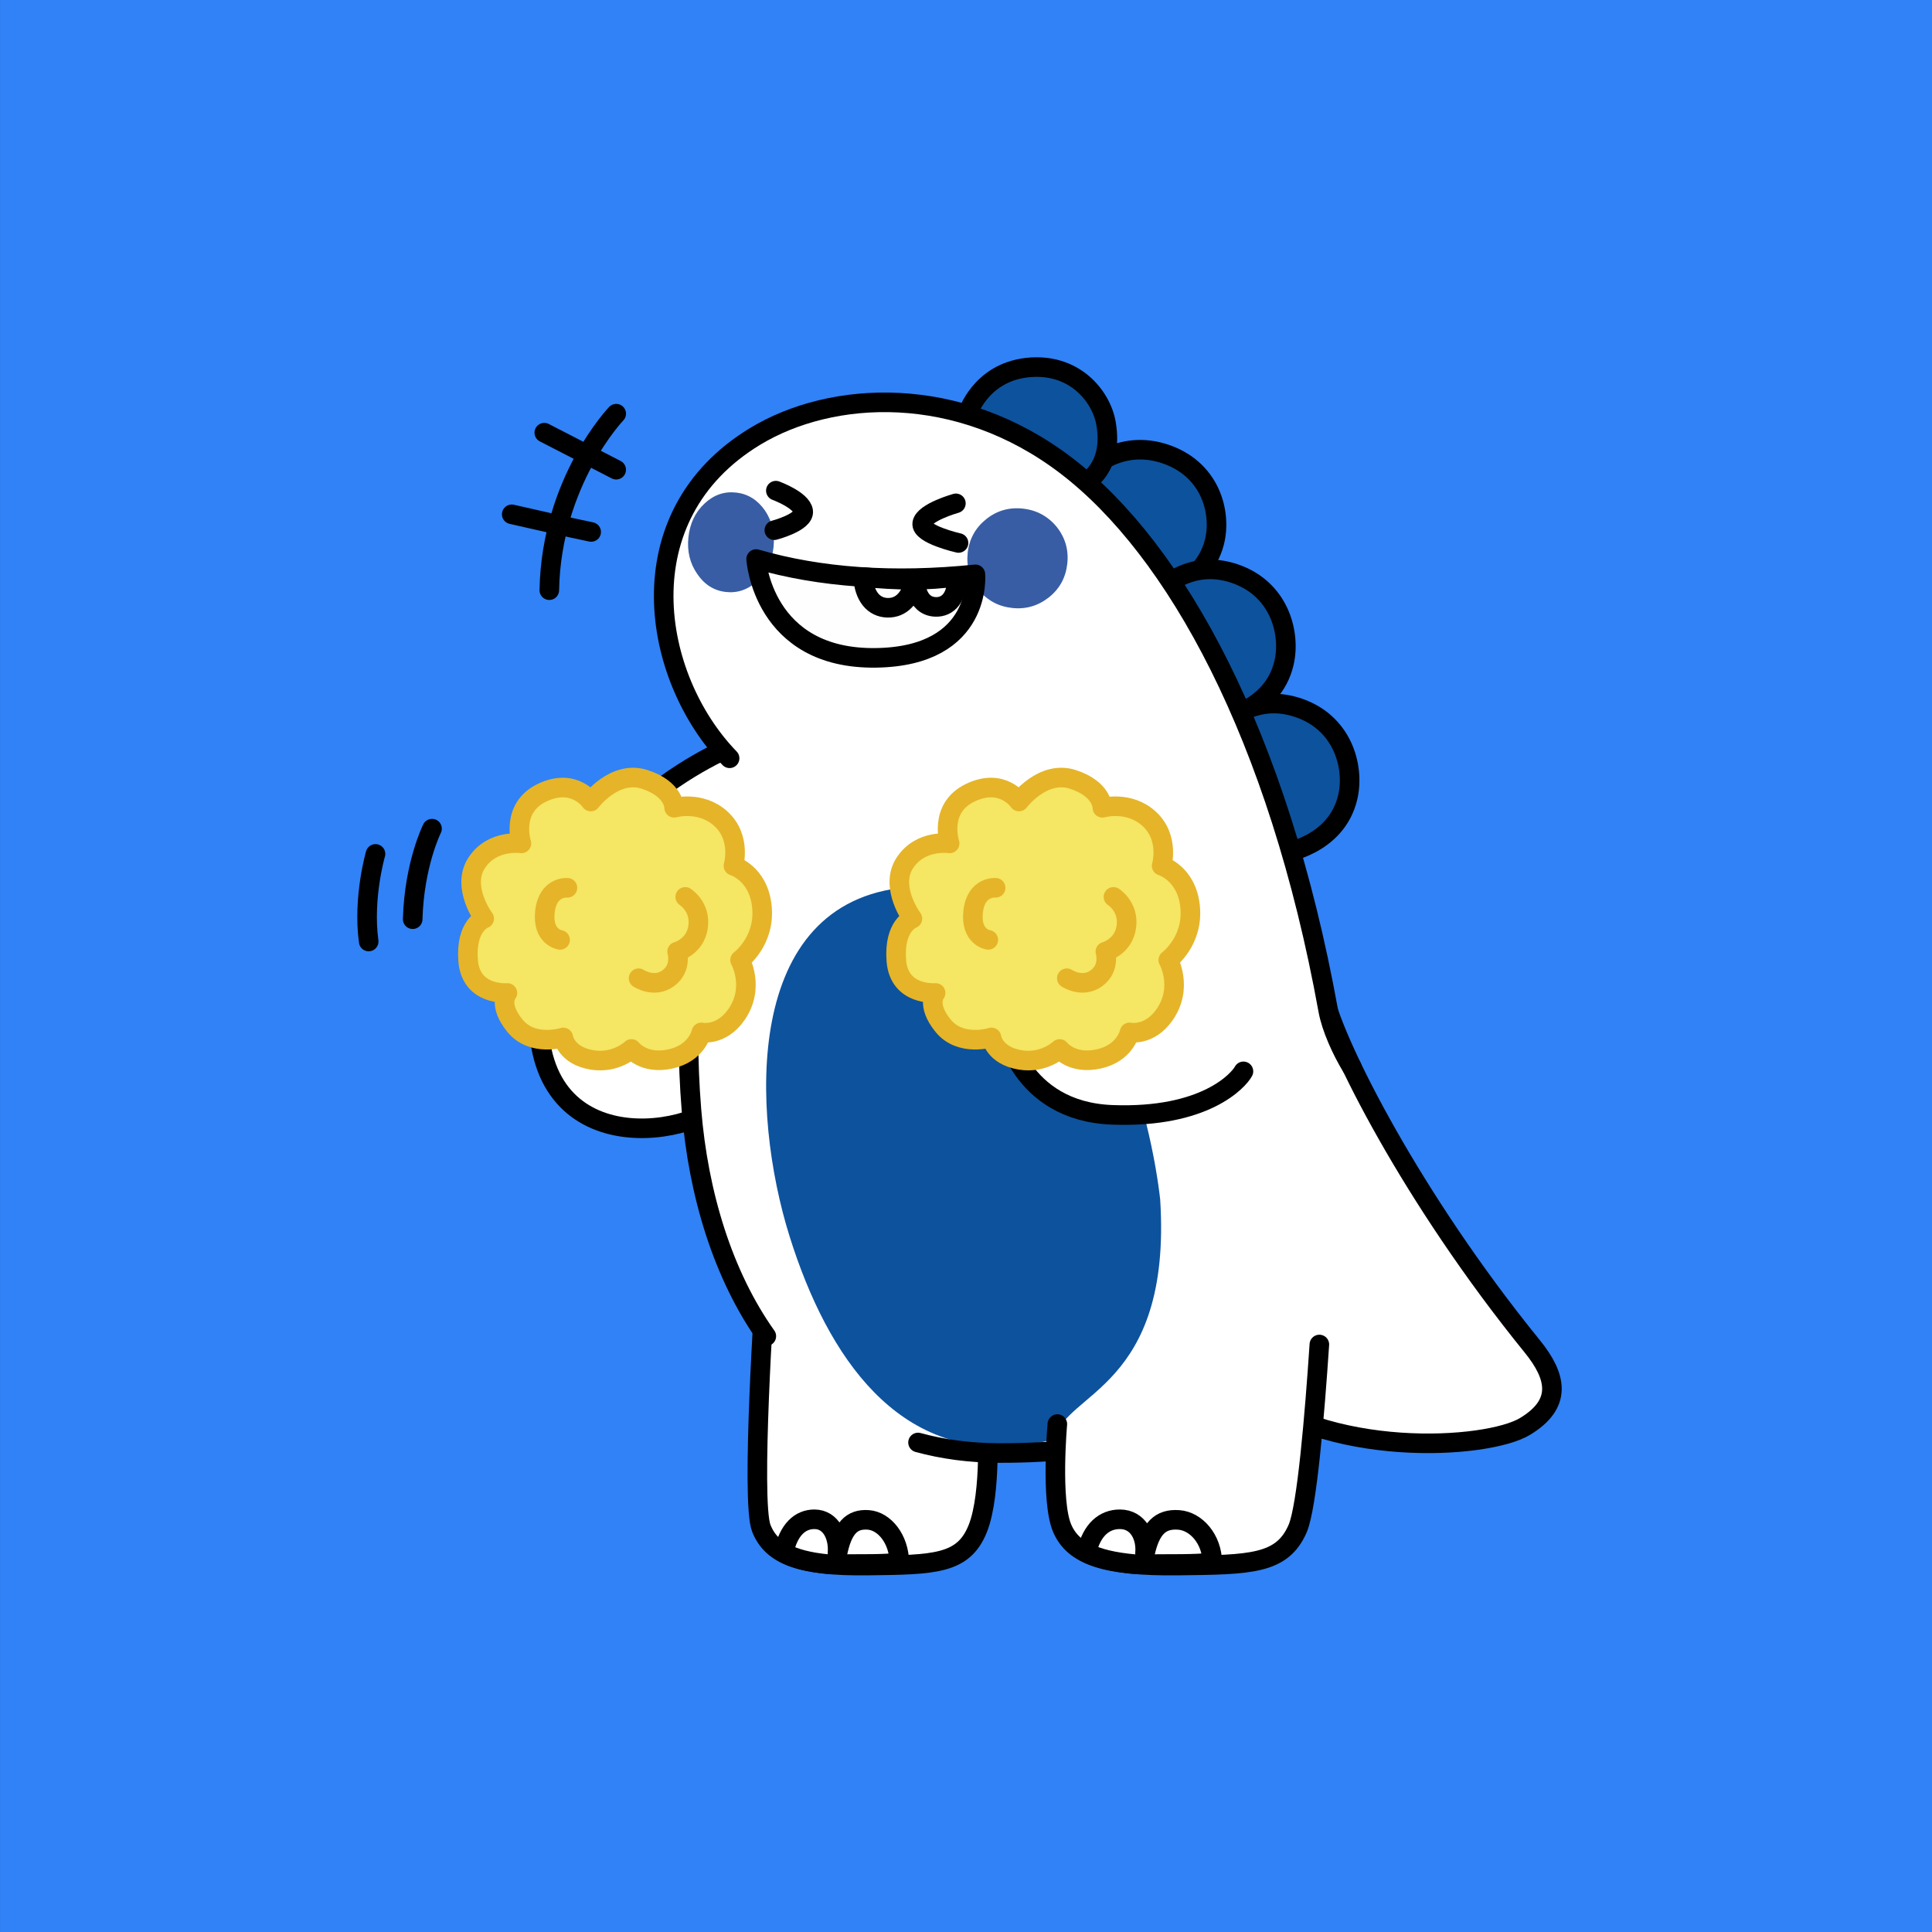 <svg width="100" height="100" viewBox="0 0 100 100" fill="none" xmlns="http://www.w3.org/2000/svg">
<rect x="0" y="0" width="100" height="100" fill="#333333" stroke="none"/>
<rect width="100" height="100" transform="translate(0.001)" fill="#3082F6"/>
<path d="M38.298 38.465C38.298 38.465 28.99 41.847 27.948 51.229C26.956 60.171 35.61 59.06 37.648 56.841C39.687 54.622 41.297 42.597 41.297 42.597L38.298 38.465Z" fill="white" stroke="#000001" stroke-width="1.013" stroke-linecap="round" stroke-linejoin="round"/>
<path d="M68.546 51.644C69.145 54.153 73.049 61.974 79.31 69.688C80.571 71.242 80.889 72.657 78.926 73.837C76.962 75.016 68.629 75.559 64.052 71.686L68.546 51.642V51.644Z" fill="white" stroke="#000001" stroke-width="1.013" stroke-linecap="round" stroke-linejoin="round"/>
<path d="M51.091 73.478C51.091 73.478 51.347 77.26 50.61 79.116C49.873 80.972 48.378 80.991 44.914 81.033C41.45 81.076 39.953 80.506 39.403 79.096C38.853 77.685 39.596 66.668 39.596 66.668L51.091 73.478Z" fill="white" stroke="#000001" stroke-width="1.013" stroke-linecap="round" stroke-linejoin="round"/>
<path d="M56.102 24.57C56.102 24.57 57.698 22.707 60.174 23.453C62.673 24.209 63.248 26.558 62.854 28.074C62.198 30.593 59.321 30.903 59.321 30.903L56.102 24.57Z" fill="#0D529D" stroke="#000001" stroke-width="1.013" stroke-linecap="round" stroke-linejoin="round"/>
<path d="M59.757 30.828C59.757 30.828 61.286 28.909 63.733 29.634C66.204 30.366 66.82 32.749 66.464 34.296C65.873 36.867 63.053 37.226 63.053 37.226L59.757 30.828Z" fill="#0D529D" stroke="#000001" stroke-width="1.013" stroke-linecap="round" stroke-linejoin="round"/>
<path d="M63.057 37.774C63.057 37.774 64.586 35.854 67.033 36.58C69.504 37.312 70.12 39.695 69.764 41.241C69.173 43.813 66.353 44.172 66.353 44.172L63.057 37.774Z" fill="#0D529D" stroke="#000001" stroke-width="1.013" stroke-linecap="round" stroke-linejoin="round"/>
<path d="M50.074 21.439C50.074 21.439 50.73 19.305 53.15 19.029C55.597 18.752 57 20.501 57.246 21.907C57.656 24.246 56.176 24.98 56.176 24.98L50.076 21.437L50.074 21.439Z" fill="#0D529D" stroke="#000001" stroke-width="1.013" stroke-linecap="round" stroke-linejoin="round"/>
<path d="M37.773 39.117C37.773 39.117 38.136 39.523 38.132 39.551C38.118 39.673 37.969 39.711 37.724 39.881C37.667 39.92 37.63 39.938 37.525 39.999C37.494 40.017 37.48 40.056 37.47 40.086C36.767 42.5 35.137 49.18 35.797 57.315C36.568 66.834 41.7 75.05 51.708 75.081C65.967 75.125 71.555 67.612 68.757 52.167C66.172 37.901 60.862 28.301 55.203 23.976C49.617 19.706 43.058 20.056 39.092 22.462C32.282 26.592 33.732 34.946 37.775 39.121L37.773 39.117Z" fill="white"/>
<path d="M46.912 45.927C57.319 44.991 59.693 58.886 60.05 62.076C60.677 71.879 55.053 72.073 54.624 74.467C54.092 74.623 53.522 74.738 52.906 74.809C46.549 75.543 42.865 70.375 40.863 63.975C38.861 57.572 38.438 46.689 46.912 45.927Z" fill="#0D529D"/>
<path d="M36.465 44.498C35.868 47.765 35.372 52.315 35.789 57.443C36.142 61.81 37.425 66.007 39.665 69.161" stroke="#000001" stroke-width="1.013" stroke-linecap="round" stroke-linejoin="round"/>
<path d="M69.981 55.252C69.445 54.383 68.907 53.185 68.747 52.295C66.162 38.029 60.852 28.429 55.193 24.104C49.607 19.834 43.048 20.184 39.082 22.59C32.272 26.72 33.721 35.074 37.764 39.249" stroke="#000001" stroke-width="1.013" stroke-linecap="round" stroke-linejoin="round"/>
<path d="M47.517 74.663C48.802 75.014 50.195 75.204 51.7 75.208C57.568 75.227 61.969 73.964 64.919 71.396" stroke="#000001" stroke-width="1.013" stroke-linecap="round" stroke-linejoin="round"/>
<path d="M68.29 69.591C68.046 73.239 67.648 78.003 67.167 79.116C66.365 80.972 64.738 80.991 60.972 81.033C57.205 81.076 55.574 80.506 54.975 79.096C54.376 77.685 54.728 73.709 54.728 73.709" fill="white"/>
<path d="M68.29 69.591C68.046 73.239 67.648 78.003 67.167 79.116C66.365 80.972 64.738 80.991 60.972 81.033C57.205 81.076 55.574 80.506 54.975 79.096C54.376 77.685 54.728 73.709 54.728 73.709" stroke="#000001" stroke-width="1.013" stroke-linecap="round" stroke-linejoin="round"/>
<path d="M52.947 26.326C53.658 26.404 54.241 26.72 54.696 27.273C55.138 27.83 55.321 28.467 55.242 29.18C55.163 29.895 54.848 30.473 54.296 30.915C53.731 31.361 53.094 31.547 52.383 31.468C51.672 31.389 51.087 31.073 50.645 30.516C50.196 29.964 50.011 29.33 50.088 28.615C50.167 27.899 50.486 27.32 51.045 26.872C51.597 26.43 52.231 26.247 52.947 26.326Z" fill="#385DA4"/>
<path d="M38.105 25.494C38.712 25.565 39.208 25.873 39.592 26.42C39.965 26.971 40.113 27.606 40.038 28.321C39.963 29.037 39.687 29.618 39.21 30.066C38.722 30.518 38.174 30.711 37.565 30.64C36.952 30.569 36.46 30.259 36.087 29.705C35.709 29.158 35.557 28.528 35.632 27.812C35.707 27.097 35.985 26.513 36.468 26.061C36.946 25.613 37.492 25.425 38.105 25.496V25.494Z" fill="#385DA4"/>
<path d="M44.948 78.67C44.069 78.601 43.61 79.124 43.348 80.391C43.417 79.552 43.032 78.642 42.158 78.638C41.417 78.634 40.806 79.177 40.566 80.362C41.119 80.671 41.87 80.865 42.879 80.962C42.997 80.962 43.121 80.962 43.253 80.96C44.713 80.942 45.651 80.979 46.55 80.873C46.532 79.653 45.773 78.733 44.95 78.67H44.948Z" fill="white" stroke="#000001" stroke-width="1.013" stroke-linecap="round" stroke-linejoin="round"/>
<path d="M61.006 78.67C60.05 78.601 59.55 79.124 59.266 80.391C59.341 79.552 58.921 78.642 57.97 78.638C57.164 78.634 56.5 79.177 56.238 80.362C56.839 80.671 57.656 80.865 58.754 80.962C58.882 80.962 59.016 80.962 59.162 80.96C60.752 80.942 61.77 80.979 62.75 80.873C62.73 79.653 61.904 78.733 61.008 78.67H61.006Z" fill="white" stroke="#000001" stroke-width="1.013" stroke-linecap="round" stroke-linejoin="round"/>
<path d="M52.005 53.199C52.005 53.199 52.746 57.52 57.564 57.704C62.383 57.889 64.113 55.913 64.361 55.453" fill="white"/>
<path d="M52.005 53.199C52.005 53.199 52.746 57.52 57.564 57.704C62.383 57.889 64.113 55.913 64.361 55.453" stroke="#000001" stroke-width="1.013" stroke-linecap="round" stroke-linejoin="round"/>
<path d="M50.486 29.727C46.236 30.161 42.453 29.897 39.137 28.936C39.137 28.936 39.46 34.141 45.35 34.05C50.886 33.965 50.486 29.727 50.486 29.727Z" fill="#FEFEFF" stroke="#000001" stroke-width="1.013" stroke-linecap="round" stroke-linejoin="round"/>
<path d="M49.613 28.104C49.613 28.104 47.641 27.66 47.734 27.086C47.828 26.513 49.477 26.053 49.477 26.053" stroke="#000001" stroke-width="1.013" stroke-linecap="round" stroke-linejoin="round"/>
<path d="M40.079 27.443C40.079 27.443 41.657 27.03 41.573 26.456C41.49 25.883 40.158 25.396 40.158 25.396" stroke="#000001" stroke-width="1.013" stroke-linecap="round" stroke-linejoin="round"/>
<path d="M49.531 29.843C49.56 30.903 49.079 31.442 48.41 31.412C47.357 31.363 47.369 30.007 47.369 30.007C47.131 30.953 46.654 31.472 45.939 31.458C45.225 31.442 44.731 30.866 44.674 29.869C46.392 30.048 48.027 30.07 49.529 29.845L49.531 29.843Z" fill="white" stroke="#000001" stroke-width="1.013" stroke-linecap="round" stroke-linejoin="round"/>
<path d="M26.988 43.654C26.988 43.654 26.385 41.832 28.058 41.03C29.731 40.227 30.578 41.486 30.578 41.486C30.578 41.486 31.811 39.838 33.364 40.34C34.917 40.843 34.895 41.81 34.895 41.81C34.895 41.81 36.268 41.419 37.319 42.383C38.394 43.368 37.963 44.813 37.963 44.813C37.963 44.813 39.247 45.192 39.433 46.897C39.632 48.711 38.306 49.69 38.306 49.69C38.306 49.69 39.1 51.102 38.118 52.517C37.322 53.66 36.302 53.437 36.302 53.437C36.302 53.437 36.083 54.509 34.696 54.813C33.309 55.117 32.684 54.294 32.684 54.294C32.684 54.294 31.884 55.066 30.647 54.862C29.279 54.635 29.155 53.698 29.155 53.698C29.155 53.698 27.563 54.211 26.653 53.092C25.743 51.974 26.263 51.396 26.263 51.396C26.263 51.396 24.373 51.562 24.23 49.724C24.088 47.888 25.061 47.547 25.061 47.547C25.061 47.547 23.855 45.926 24.665 44.673C25.475 43.419 26.988 43.654 26.988 43.654Z" fill="#F5E663" stroke="#E5B428" stroke-width="1.013" stroke-linecap="round" stroke-linejoin="round"/>
<path d="M29.37 45.953C29.37 45.953 28.355 45.853 28.206 47.185C28.058 48.517 28.99 48.648 28.99 48.648" stroke="#E5B428" stroke-width="1.013" stroke-linecap="round" stroke-linejoin="round"/>
<path d="M33.053 50.634C33.053 50.634 33.86 51.169 34.587 50.634C35.316 50.099 35.047 49.256 35.047 49.256C35.047 49.256 35.996 49.005 36.136 47.959C36.272 46.928 35.468 46.423 35.468 46.423" stroke="#E5B428" stroke-width="1.013" stroke-linecap="round" stroke-linejoin="round"/>
<path d="M49.152 43.654C49.152 43.654 48.548 41.832 50.222 41.03C51.895 40.227 52.742 41.486 52.742 41.486C52.742 41.486 53.974 39.838 55.528 40.34C57.081 40.843 57.059 41.81 57.059 41.81C57.059 41.81 58.431 41.419 59.483 42.383C60.557 43.368 60.127 44.813 60.127 44.813C60.127 44.813 61.41 45.192 61.597 46.897C61.796 48.711 60.47 49.69 60.47 49.69C60.47 49.69 61.264 51.102 60.281 52.517C59.485 53.66 58.466 53.437 58.466 53.437C58.466 53.437 58.246 54.509 56.86 54.813C55.473 55.117 54.847 54.294 54.847 54.294C54.847 54.294 54.047 55.066 52.811 54.862C51.442 54.635 51.318 53.698 51.318 53.698C51.318 53.698 49.726 54.211 48.816 53.092C47.907 51.974 48.427 51.396 48.427 51.396C48.427 51.396 46.536 51.562 46.394 49.724C46.252 47.888 47.225 47.547 47.225 47.547C47.225 47.547 46.018 45.926 46.829 44.673C47.639 43.419 49.152 43.654 49.152 43.654Z" fill="#F5E663" stroke="#E5B428" stroke-width="1.013" stroke-linecap="round" stroke-linejoin="round"/>
<path d="M51.534 45.952C51.534 45.952 50.519 45.853 50.37 47.184C50.222 48.516 51.154 48.647 51.154 48.647" stroke="#E5B428" stroke-width="1.013" stroke-linecap="round" stroke-linejoin="round"/>
<path d="M55.219 50.634C55.219 50.634 56.025 51.169 56.752 50.634C57.481 50.099 57.213 49.256 57.213 49.256C57.213 49.256 58.161 49.005 58.301 47.959C58.438 46.927 57.633 46.423 57.633 46.423" stroke="#E5B428" stroke-width="1.013" stroke-linecap="round" stroke-linejoin="round"/>
<path d="M31.896 21.412C31.896 21.412 28.537 24.912 28.432 30.548" stroke="#000001" stroke-width="1.013" stroke-linecap="round" stroke-linejoin="round"/>
<path d="M28.172 22.395C28.172 22.395 30.034 23.353 31.894 24.312" stroke="#000001" stroke-width="1.013" stroke-linecap="round" stroke-linejoin="round"/>
<path d="M26.487 26.62C26.487 26.62 29.967 27.415 30.599 27.534" stroke="#000001" stroke-width="1.013" stroke-linecap="round" stroke-linejoin="round"/>
<path d="M22.362 42.891C22.362 42.891 21.439 44.735 21.361 47.578" stroke="#000001" stroke-width="1.013" stroke-linecap="round" stroke-linejoin="round"/>
<path d="M19.436 44.198C19.436 44.198 18.774 46.466 19.083 48.732" stroke="#000001" stroke-width="1.013" stroke-linecap="round" stroke-linejoin="round"/>
</svg>
